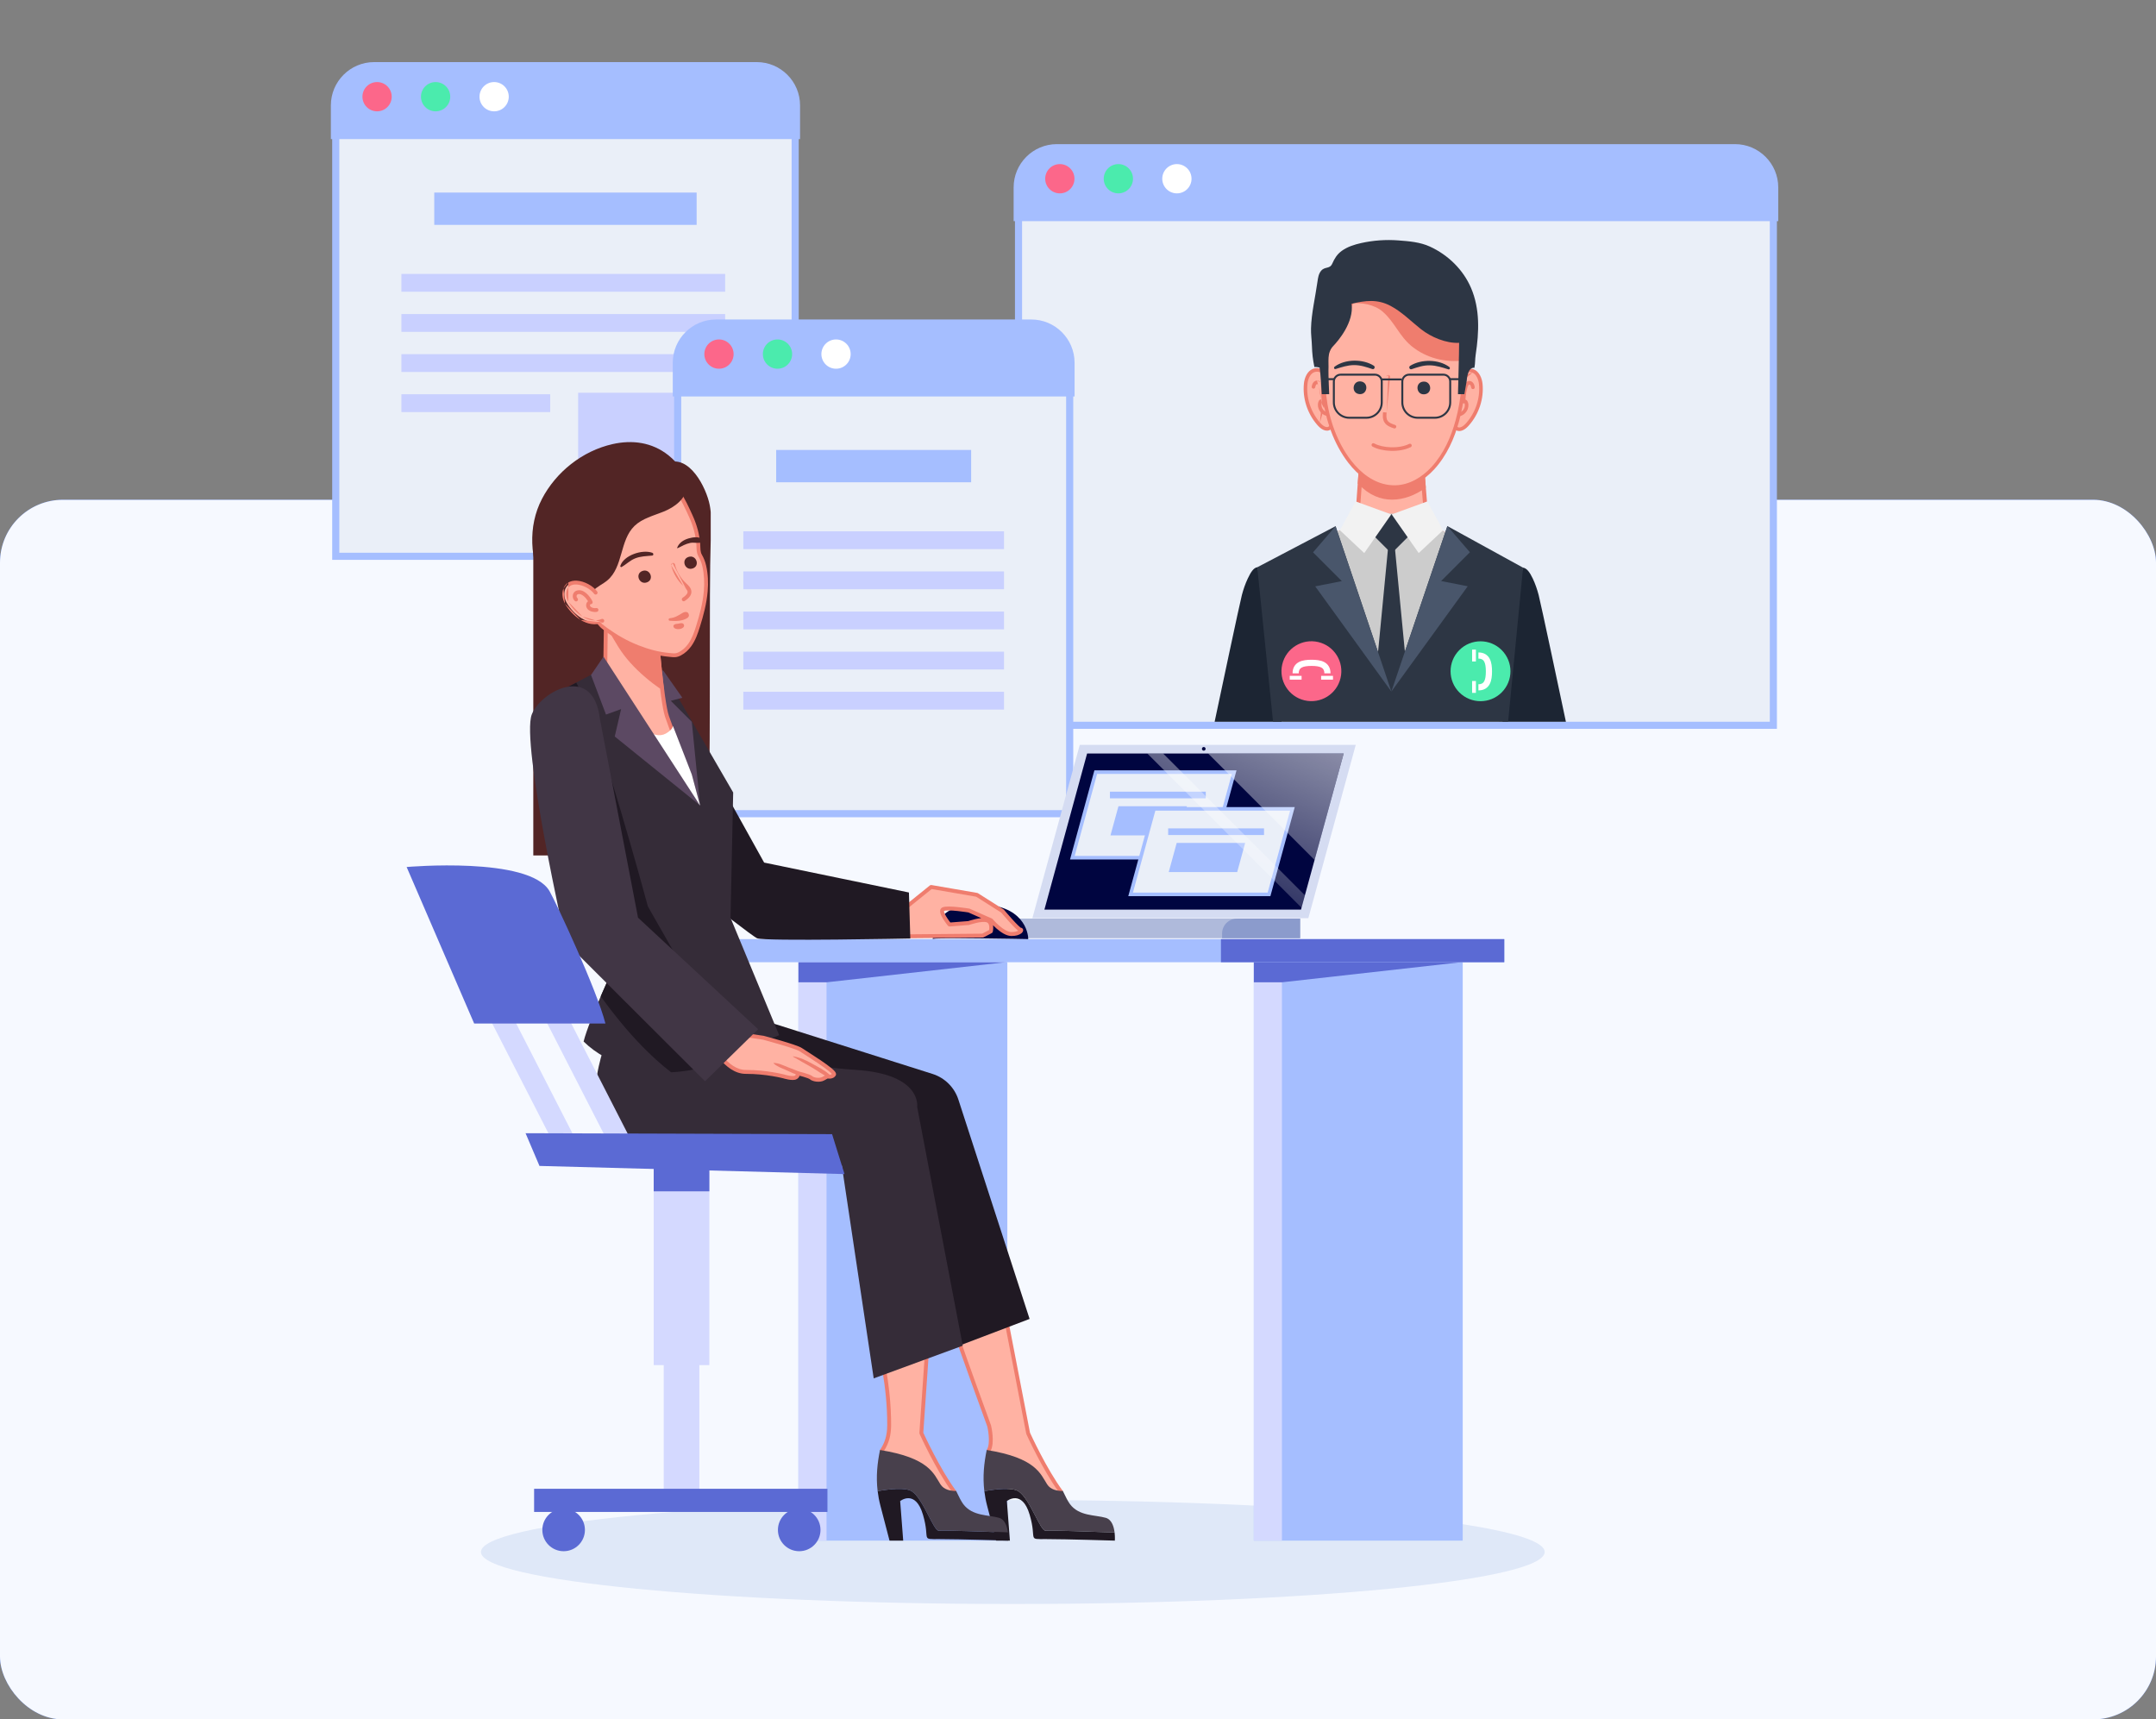 <svg width="686" height="547" viewBox="0 0 686 547" fill="none" xmlns="http://www.w3.org/2000/svg">
<rect x="0" y="0" width="686" height="547" fill="#808080" stroke="none"/>
<rect y="159" width="686" height="388" rx="20" fill="#497AF8"/>
<rect y="159" width="686" height="388" rx="20" fill="white" fill-opacity="0.95"/>
<path d="M253.008 40.433H106.83V176.978H253.008V40.433Z" fill="#EAEFF8"/>
<path d="M251.877 41.565V175.847H107.962V41.565H251.877ZM254.14 39.302H251.877H107.962H105.699V41.565V175.847V178.11H107.962H251.877H254.14V175.847V41.565V39.302Z" fill="#A5BEFF"/>
<path d="M221.659 61.261H138.178V71.542H221.659V61.261Z" fill="#A5BEFF"/>
<path d="M230.731 87.141H127.72V92.813H230.731V87.141Z" fill="#C9D0FF"/>
<path d="M230.731 99.904H127.72V105.576H230.731V99.904Z" fill="#C9D0FF"/>
<path d="M230.731 112.666H127.72V118.338H230.731V112.666Z" fill="#C9D0FF"/>
<path d="M175.058 125.429H127.72V131.101H175.058V125.429Z" fill="#C9D0FF"/>
<path d="M230.732 124.953H183.952V162.068H230.732V124.953Z" fill="#C9D0FF"/>
<path d="M106.62 42.908V33.518C106.62 26.67 112.191 21.099 119.039 21.099H240.8C247.648 21.099 253.219 26.67 253.219 33.518V42.908H106.62Z" fill="#A5BEFF"/>
<path d="M240.8 22.441C246.918 22.441 251.877 27.4 251.877 33.518V41.566H107.962V33.518C107.962 27.4 112.921 22.441 119.039 22.441H240.8ZM240.8 19.755H119.039C111.45 19.755 105.277 25.928 105.277 33.517V41.565V44.25H107.962H251.877H254.562V41.565V33.517C254.562 25.93 248.389 19.755 240.8 19.755Z" fill="#A5BEFF"/>
<path d="M124.634 30.762C124.634 33.334 122.55 35.418 119.978 35.418C117.406 35.418 115.322 33.334 115.322 30.762C115.322 28.19 117.406 26.106 119.978 26.106C122.55 26.106 124.634 28.19 124.634 30.762Z" fill="#FC678A"/>
<path d="M143.257 30.762C143.257 33.334 141.173 35.418 138.601 35.418C136.029 35.418 133.945 33.334 133.945 30.762C133.945 28.19 136.029 26.106 138.601 26.106C141.173 26.106 143.257 28.19 143.257 30.762Z" fill="#4BEBAD"/>
<path d="M161.879 30.762C161.879 33.334 159.795 35.418 157.224 35.418C154.652 35.418 152.568 33.334 152.568 30.762C152.568 28.19 154.652 26.106 157.224 26.106C159.794 26.106 161.879 28.19 161.879 30.762Z" fill="white"/>
<path d="M564.25 66.531H324.073V230.744H564.25V66.531Z" fill="#EAEFF8"/>
<path d="M563.119 67.662V229.612H325.205V67.662H563.119ZM565.383 65.398H563.12H325.205H322.942V67.661V229.612V231.875H325.205H563.119H565.382V229.612V67.662V65.398H565.383Z" fill="#A5BEFF"/>
<path d="M323.863 69.005V59.615C323.863 52.767 329.434 47.196 336.282 47.196H552.043C558.892 47.196 564.464 52.767 564.464 59.615V69.005H323.863Z" fill="#A5BEFF"/>
<path d="M552.043 48.538C558.161 48.538 563.12 53.497 563.12 59.615V67.662H325.205V59.615C325.205 53.497 330.164 48.538 336.282 48.538H552.043ZM552.043 45.853H336.282C328.693 45.853 322.52 52.026 322.52 59.615V67.662V70.348H325.205H563.119H565.805V67.662V59.615C565.805 52.026 559.631 45.853 552.043 45.853Z" fill="#A5BEFF"/>
<path d="M341.877 56.86C341.877 59.432 339.793 61.516 337.221 61.516C334.65 61.516 332.565 59.432 332.565 56.86C332.565 54.289 334.649 52.204 337.221 52.204C339.793 52.204 341.877 54.288 341.877 56.86Z" fill="#FC678A"/>
<path d="M360.499 56.86C360.499 59.432 358.416 61.516 355.844 61.516C353.272 61.516 351.188 59.432 351.188 56.86C351.188 54.289 353.272 52.204 355.844 52.204C358.414 52.204 360.499 54.288 360.499 56.86Z" fill="#4BEBAD"/>
<path d="M379.122 56.86C379.122 59.432 377.038 61.516 374.467 61.516C371.895 61.516 369.811 59.432 369.811 56.86C369.811 54.289 371.895 52.204 374.467 52.204C377.038 52.204 379.122 54.288 379.122 56.86Z" fill="white"/>
<path d="M407.788 229.612C406.598 221.348 400.668 180.381 400.041 180.466C398.885 180.622 397.987 182 397.018 184.053C396.229 185.725 395.624 187.478 395.149 189.282C394.426 192.024 387.959 222.591 386.475 229.612H407.788Z" fill="#1C2533"/>
<path d="M498.241 229.612C496.757 222.591 490.29 192.024 489.567 189.282C489.092 187.478 488.487 185.725 487.698 184.053C486.729 182 485.764 180.751 484.607 180.594C483.98 180.51 478.106 221.361 476.927 229.612H498.241Z" fill="#1C2533"/>
<path d="M404.293 196.312L402.064 180.485L426.691 169.291C429.788 167.883 431.861 164.936 432.103 161.6L433.494 142.402L451.975 142.455L453.577 161.997C453.836 165.166 455.715 167.936 458.602 169.408L483.134 181.904L481.409 196.311L404.293 196.312Z" fill="#FFB2A3"/>
<path d="M434.101 143.058L451.372 143.108L452.924 162.052C453.202 165.449 455.214 168.418 458.304 169.992L482.429 182.282L480.826 195.658H404.86L402.778 180.879L426.959 169.886C430.274 168.379 432.494 165.222 432.753 161.647L434.101 143.058ZM432.885 141.746L431.451 161.551C431.226 164.65 429.3 167.385 426.42 168.694L401.348 180.092L403.725 196.965H481.988L483.837 181.529L458.899 168.825C456.233 167.467 454.469 164.875 454.229 161.944C453.639 154.743 452.579 141.802 452.579 141.802L432.885 141.746Z" fill="#EF7D6E"/>
<path d="M432.316 154.059C438.81 160.975 447.124 159.85 453.671 155.148C453.138 148.646 452.578 141.803 452.578 141.803L432.884 141.746L432.005 153.882C432.113 153.908 432.219 153.956 432.316 154.059Z" fill="#EF7D6E"/>
<path d="M478.078 229.612L483.837 181.53L458.899 168.826C456.691 167.702 455.116 165.724 454.5 163.415H431.083C430.371 165.716 428.704 167.658 426.421 168.695L401.349 180.093L408.324 229.612H478.078Z" fill="#CCCCCC"/>
<path d="M446.259 226.897L447.978 217.411L443.452 170.394H442.035L437.509 217.411L439.227 226.897H446.259Z" fill="#2D3644"/>
<path d="M445.799 163.609H439.688L434.987 168.309L442.743 176.064L450.498 168.309L445.799 163.609Z" fill="#2D3644"/>
<path d="M431.339 159.521L442.677 163.653L434.077 175.952L426.33 168.695L431.339 159.521Z" fill="#F2F2F2"/>
<path d="M454.147 159.521L442.81 163.653L451.409 175.952L459.157 168.695L454.147 159.521Z" fill="#F2F2F2"/>
<path d="M479.854 229.612L484.607 180.594L460.533 167.369L442.706 220.013L424.951 167.396L400.041 180.466L405.061 229.612H479.854Z" fill="#2D3644"/>
<path d="M424.951 167.396L417.785 175.719L426.942 184.876L418.479 186.541L442.706 220.013L424.951 167.396Z" fill="#49566B"/>
<path d="M460.533 167.369L467.701 175.692L458.544 184.849L467.006 186.514L442.706 220.013L460.533 167.369Z" fill="#49566B"/>
<path d="M468.696 118.031C470.167 118.591 470.991 120.463 471.157 122.225C471.585 126.767 470.045 131.453 466.986 134.918C466.487 135.482 465.935 136.026 465.239 136.337C460.457 138.479 462.276 124.948 462.754 122.85C463.283 120.534 465.676 116.883 468.696 118.031Z" fill="#FFB2A3"/>
<path fill-rule="evenodd" clip-rule="evenodd" d="M463.31 122.977C463.553 121.912 464.236 120.518 465.197 119.541ZM465.197 119.541C466.151 118.571 467.275 118.101 468.494 118.564ZM468.494 118.564C469.062 118.78 469.545 119.266 469.915 119.949C470.283 120.628 470.512 121.46 470.589 122.279L470.589 122.279C471.003 126.662 469.515 131.192 466.559 134.54C466.07 135.093 465.585 135.558 465.007 135.817L465.006 135.817C464.505 136.042 464.179 136.024 463.958 135.932C463.726 135.836 463.49 135.607 463.277 135.176C462.842 134.296 462.635 132.849 462.594 131.169C462.512 127.844 463.08 123.985 463.31 122.977M464.385 118.742C465.514 117.594 467.096 116.814 468.899 117.499L468.899 117.499C469.802 117.843 470.465 118.572 470.917 119.406C471.37 120.242 471.635 121.228 471.724 122.172C472.168 126.873 470.575 131.714 467.413 135.295L467.412 135.295C466.904 135.87 466.285 136.494 465.472 136.857C464.778 137.168 464.115 137.231 463.521 136.985C462.94 136.743 462.537 136.249 462.256 135.681C461.702 134.561 461.496 132.896 461.455 131.197C461.37 127.768 461.95 123.814 462.199 122.724L462.199 122.723C462.485 121.471 463.262 119.882 464.385 118.742Z" fill="#EF7D6E"/>
<path d="M468.672 123.223C468.604 122.899 468.535 122.569 468.36 122.286C468.186 122.003 467.884 121.771 467.544 121.765C466.909 121.755 466.55 122.456 466.38 123.048C465.935 124.591 465.703 126.193 465.692 127.794C465.797 127.621 466.07 127.608 466.242 127.722C466.413 127.836 466.5 128.035 466.558 128.228C467.006 129.729 465.947 131.488 464.378 131.847" fill="#FFB2A3"/>
<path fill-rule="evenodd" clip-rule="evenodd" d="M466.336 121.834C466.592 121.5 466.993 121.186 467.554 121.196L467.544 121.765L467.553 121.196C468.148 121.205 468.606 121.598 468.845 121.988C469.074 122.358 469.16 122.775 469.224 123.08C469.226 123.089 469.228 123.098 469.23 123.107C469.294 123.415 469.096 123.717 468.788 123.781C468.48 123.845 468.178 123.648 468.114 123.34C468.043 122.999 467.989 122.769 467.875 122.586L467.874 122.584L467.874 122.584C467.766 122.408 467.619 122.336 467.535 122.335L467.534 122.335C467.46 122.334 467.365 122.365 467.24 122.527C467.11 122.696 467.003 122.944 466.927 123.206L466.927 123.206C466.56 124.481 466.343 125.797 466.28 127.12C466.377 127.148 466.472 127.191 466.558 127.249C466.906 127.48 467.04 127.852 467.104 128.065L467.104 128.065C467.651 129.897 466.379 131.974 464.506 132.403C464.199 132.473 463.893 132.281 463.823 131.975C463.753 131.668 463.945 131.362 464.251 131.292C465.514 131.003 466.361 129.562 466.012 128.392C466 128.35 465.988 128.316 465.976 128.288C465.846 128.363 465.688 128.385 465.537 128.342C465.29 128.273 465.12 128.046 465.122 127.79C465.134 126.137 465.373 124.483 465.832 122.891C465.928 122.56 466.085 122.161 466.336 121.834Z" fill="#EF7D6E"/>
<path d="M417.933 117.888C416.459 118.439 415.624 120.306 415.447 122.068C414.991 126.607 416.503 131.302 419.541 134.783C420.036 135.35 420.585 135.896 421.279 136.212C426.048 138.38 424.31 124.84 423.845 122.739C423.33 120.42 420.959 116.756 417.933 117.888Z" fill="#FFB2A3"/>
<path fill-rule="evenodd" clip-rule="evenodd" d="M422.239 118.622C423.355 119.769 424.123 121.362 424.401 122.615L424.401 122.615C424.643 123.707 425.199 127.665 425.094 131.094C425.042 132.792 424.827 134.456 424.266 135.572C423.982 136.139 423.576 136.631 422.993 136.869C422.398 137.112 421.735 137.045 421.043 136.73C420.232 136.362 419.617 135.736 419.112 135.157L419.112 135.157C415.972 131.559 414.409 126.71 414.88 122.011L414.88 122.011C414.975 121.067 415.246 120.083 415.704 119.25C416.161 118.418 416.828 117.693 417.733 117.354M422.239 118.622C421.117 117.468 419.539 116.679 417.733 117.354ZM421.423 119.416C420.474 118.441 419.353 117.965 418.133 118.421L418.132 118.422C417.564 118.634 417.077 119.118 416.703 119.798C416.331 120.476 416.096 121.307 416.014 122.125C415.574 126.505 417.034 131.044 419.97 134.408M421.423 119.416C422.378 120.398 423.052 121.797 423.289 122.862ZM423.289 122.862C423.512 123.872 424.057 127.735 423.955 131.059C423.904 132.738 423.688 134.183 423.248 135.061C423.032 135.492 422.795 135.719 422.562 135.814C422.341 135.904 422.015 135.92 421.515 135.693L421.514 135.693C420.938 135.431 420.455 134.964 419.97 134.408" fill="#EF7D6E"/>
<path d="M417.925 123.08C417.994 122.757 418.067 122.427 418.243 122.144C418.419 121.861 418.722 121.63 419.062 121.627C419.696 121.621 420.051 122.323 420.218 122.917C420.654 124.462 420.877 126.064 420.878 127.667C420.774 127.493 420.5 127.478 420.329 127.592C420.157 127.705 420.068 127.902 420.009 128.095C419.552 129.594 420.601 131.36 422.167 131.727" fill="#FFB2A3"/>
<path fill-rule="evenodd" clip-rule="evenodd" d="M419.362 122.391C419.237 122.228 419.142 122.196 419.068 122.197L419.067 122.197C418.983 122.198 418.836 122.268 418.727 122.444C418.612 122.63 418.554 122.862 418.483 123.198C418.417 123.506 418.115 123.702 417.807 123.637C417.499 123.571 417.303 123.269 417.368 122.961C417.369 122.956 417.37 122.951 417.371 122.946C417.437 122.638 417.526 122.218 417.759 121.843C418.001 121.453 418.461 121.063 419.056 121.057M419.362 122.391C419.49 122.56 419.596 122.808 419.67 123.071ZM420.269 121.702C420.519 122.031 420.674 122.431 420.767 122.762L420.767 122.762C421.216 124.358 421.446 126.011 421.447 127.666C421.448 127.923 421.277 128.147 421.03 128.216C420.878 128.258 420.72 128.234 420.591 128.159C420.579 128.187 420.567 128.221 420.554 128.262M420.269 121.702C420.015 121.368 419.616 121.052 419.056 121.057ZM419.67 123.071C420.03 124.349 420.24 125.666 420.294 126.989ZM420.294 126.989C420.196 127.016 420.101 127.059 420.014 127.117C419.668 127.346 419.531 127.711 419.465 127.929L419.465 127.929C418.906 129.758 420.166 131.843 422.037 132.282C422.343 132.354 422.65 132.164 422.722 131.858C422.794 131.551 422.604 131.245 422.298 131.173C421.037 130.877 420.197 129.43 420.554 128.262" fill="#EF7D6E"/>
<path d="M421.219 116.866C421.442 113.246 422.018 109.622 422.928 106.261C424.372 100.93 427.632 96.007 432.644 93.294C438.179 90.298 444.865 89.728 450.882 91.044C455.323 92.015 459.567 94.436 462.158 98.194C464.918 102.196 465.176 108.234 465.565 112.954C466.139 119.907 465.54 126.993 463.732 133.744C462.257 139.247 459.805 144.716 455.886 148.968C452.797 152.32 448.647 154.843 444.008 154.959C443.276 154.977 442.544 154.936 441.82 154.842C436.698 154.166 432.479 150.797 429.445 146.862C424.91 140.978 422.302 133.463 421.437 126.046C421.095 123.102 421.026 119.986 421.219 116.866Z" fill="#FFB2A3"/>
<path fill-rule="evenodd" clip-rule="evenodd" d="M450.76 91.6C444.854 90.309 438.311 90.874 432.915 93.795C428.07 96.418 424.891 101.194 423.478 106.41C422.579 109.731 422.008 113.317 421.787 116.901L421.787 116.901C421.596 119.99 421.665 123.072 422.003 125.98C422.859 133.317 425.437 140.728 429.896 146.514C432.88 150.385 436.979 153.628 441.894 154.277C442.59 154.368 443.292 154.407 443.994 154.389C448.431 154.278 452.444 151.862 455.467 148.582C459.304 144.419 461.721 139.045 463.182 133.596C464.973 126.911 465.566 119.891 464.997 113.001L465.565 112.954L464.997 113.001C464.965 112.615 464.935 112.221 464.903 111.822C464.742 109.764 464.568 107.553 464.189 105.404C463.737 102.838 463.002 100.421 461.689 98.518L461.689 98.517C459.197 94.903 455.093 92.548 450.76 91.6ZM432.373 92.793C438.047 89.721 444.876 89.148 451.004 90.487L451.004 90.487C455.554 91.482 459.937 93.969 462.627 97.871C464.074 99.969 464.848 102.572 465.312 105.206C465.701 107.415 465.879 109.689 466.04 111.747C466.071 112.143 466.102 112.53 466.133 112.908C466.712 119.924 466.108 127.076 464.282 133.891L464.282 133.891C462.793 139.45 460.307 145.012 456.305 149.354L455.886 148.968L456.305 149.354C453.149 152.779 448.863 155.407 444.023 155.528C443.26 155.547 442.498 155.505 441.747 155.407L441.746 155.407C436.417 154.704 432.077 151.209 428.994 147.21L428.994 147.21C424.382 141.227 421.746 133.609 420.871 126.112L420.871 126.112C420.525 123.132 420.455 119.982 420.65 116.831M432.373 92.793L432.373 92.793ZM432.373 92.793C427.195 95.596 423.854 100.666 422.379 106.112ZM422.379 106.112L422.379 106.112ZM422.379 106.112C421.458 109.513 420.875 113.175 420.65 116.831Z" fill="#EF7D6E"/>
<path d="M439.894 99.1C443.698 102.363 445.206 106.876 449.109 110.093C453.709 113.885 459.887 115.455 465.669 114.657C465.638 114.089 465.611 113.521 465.565 112.954C465.176 108.234 464.918 102.196 462.158 98.194C459.567 94.436 455.323 92.014 450.882 91.044C444.865 89.728 438.52 90.315 432.631 92.592C430.486 93.422 430.466 95.987 429.71 96.573C433.183 96.114 437.339 96.909 439.894 99.1Z" fill="#EF7D6E"/>
<path d="M469.544 112.759C470.623 105.658 470.941 98.347 468.059 91.608C465.587 85.829 460.757 81.083 454.934 78.431C451.815 77.01 448.322 76.737 444.901 76.479C440.962 76.182 436.975 76.462 433.123 77.32C430.938 77.807 428.754 78.498 426.953 79.791C425.423 80.889 424.631 82.227 423.896 83.875C423.094 85.677 421.595 84.707 420.378 86.123C419.568 87.068 419.368 88.355 419.2 89.573C418.525 94.456 417.267 99.59 417.139 104.511C417.091 106.317 417.375 108.229 417.431 110.06C417.506 112.525 417.719 114.346 418.217 116.765C418.773 116.71 419.395 116.801 419.874 116.98C420.206 118.838 420.56 125.405 420.56 125.405H422.925C422.925 125.405 422.634 118.841 422.69 117.81C422.843 115.046 422.138 112.241 424.183 110.117C425.746 108.493 430.882 102.538 430.049 96.639C434.446 95.601 438.256 95.095 442.44 97.308C446.059 99.222 448.932 102.199 452.13 104.723C455.328 107.246 460.149 109.285 464.266 109.068C464.275 112.042 463.9 125.405 463.9 125.405H465.933L466.696 121.057C466.696 121.057 466.882 116.699 469.126 117.016C469.446 115.31 469.28 114.502 469.544 112.759Z" fill="#2D3644"/>
<path d="M443.705 135.733C442.677 135.39 441.568 134.988 440.996 134.092C440.457 133.246 440.533 132.177 440.627 131.186C440.987 127.413 441.347 123.64 441.707 119.868" fill="#FFB2A3"/>
<path fill-rule="evenodd" clip-rule="evenodd" d="M441.761 119.301C442.074 119.331 442.304 119.609 442.274 119.922C442.085 121.905 441.896 123.887 441.707 125.87C441.536 127.659 441.365 129.449 441.194 131.24M441.761 119.301C441.448 119.271 441.169 119.5 441.14 119.814ZM441.14 119.814C440.95 121.796 440.761 123.779 440.572 125.761ZM440.572 125.761C440.402 127.552 440.231 129.342 440.06 131.132ZM440.06 131.132L440.06 131.132ZM441.194 131.24C441.097 132.264 441.059 133.131 441.476 133.786C441.923 134.484 442.82 134.837 443.885 135.193C444.184 135.293 444.345 135.615 444.245 135.914C444.146 136.212 443.823 136.373 443.525 136.274C442.534 135.943 441.214 135.493 440.516 134.399L440.516 134.398C439.855 133.362 439.969 132.089 440.06 131.132" fill="#EF7D6E"/>
<path fill-rule="evenodd" clip-rule="evenodd" d="M436.477 141.283C436.632 141.008 436.979 140.911 437.253 141.065C438.517 141.776 440.472 142.236 442.556 142.298C444.637 142.361 446.761 142.025 448.362 141.224C448.643 141.083 448.986 141.197 449.126 141.479C449.267 141.76 449.153 142.102 448.872 142.243C447.049 143.154 444.722 143.503 442.522 143.437C440.325 143.371 438.171 142.889 436.694 142.058C436.42 141.904 436.323 141.557 436.477 141.283Z" fill="#EF7D6E"/>
<path d="M432.49 125.377C429.817 125.083 430.283 121.053 432.96 121.348C435.634 121.643 435.166 125.672 432.49 125.377Z" fill="#2D3644"/>
<path d="M424.976 117.396C426.891 116.804 428.781 116.163 430.816 116.152C432.915 116.142 434.697 116.758 436.649 117.412C437.319 117.636 437.671 116.691 437.117 116.343C433.612 114.13 427.988 114.177 424.654 116.65C424.308 116.906 424.479 117.549 424.976 117.396Z" fill="#2D3644"/>
<path d="M453.261 125.441C455.935 125.162 455.493 121.131 452.814 121.41C450.139 121.688 450.582 125.72 453.261 125.441Z" fill="#2D3644"/>
<path d="M461.148 116.758C457.827 114.266 452.206 114.188 448.686 116.381C448.138 116.723 448.47 117.675 449.149 117.453C451.116 116.806 452.866 116.172 454.989 116.226C457.022 116.279 458.906 116.898 460.822 117.502C461.315 117.657 461.496 117.018 461.148 116.758Z" fill="#2D3644"/>
<path fill-rule="evenodd" clip-rule="evenodd" d="M426.583 119.501C425.553 119.501 424.718 120.336 424.718 121.365V128.01C424.718 130.539 426.769 132.59 429.297 132.59H434.756C437.285 132.59 439.336 130.539 439.336 128.01V121.365C439.336 120.336 438.501 119.501 437.471 119.501H426.583ZM424.095 121.365C424.095 119.992 425.209 118.878 426.583 118.878H437.471C438.845 118.878 439.959 119.992 439.959 121.365V128.01C439.959 130.883 437.629 133.213 434.756 133.213H429.297C426.425 133.213 424.095 130.883 424.095 128.01V121.365Z" fill="#2D3644"/>
<path fill-rule="evenodd" clip-rule="evenodd" d="M448.367 119.501C447.337 119.501 446.502 120.336 446.502 121.365V128.01C446.502 130.539 448.553 132.59 451.081 132.59H456.54C459.069 132.59 461.12 130.539 461.12 128.01V121.365C461.12 120.336 460.285 119.501 459.255 119.501H448.367ZM445.879 121.365C445.879 119.992 446.993 118.878 448.367 118.878H459.255C460.629 118.878 461.743 119.992 461.743 121.365V128.01C461.743 130.883 459.413 133.213 456.54 133.213H451.081C448.209 133.213 445.879 130.883 445.879 128.01V121.365Z" fill="#2D3644"/>
<path fill-rule="evenodd" clip-rule="evenodd" d="M446.039 121.017H439.452V120.394H446.039V121.017Z" fill="#2D3644"/>
<path fill-rule="evenodd" clip-rule="evenodd" d="M466.191 120.937H461.209V120.314H466.191V120.937Z" fill="#2D3644"/>
<path fill-rule="evenodd" clip-rule="evenodd" d="M421.348 120.314H424.67V120.937H421.348V120.314Z" fill="#2D3644"/>
<path d="M426.538 215.715C427.743 210.593 424.567 205.465 419.445 204.261C414.324 203.057 409.196 206.232 407.992 211.354C406.787 216.475 409.963 221.603 415.085 222.808C420.206 224.012 425.334 220.836 426.538 215.715Z" fill="#FC678A"/>
<path d="M414.139 215.014H410.366V216.221H414.139V215.014Z" fill="white"/>
<path d="M424.131 215.014H420.358V216.221H424.131V215.014Z" fill="white"/>
<path fill-rule="evenodd" clip-rule="evenodd" d="M413.501 213.01C413.348 213.276 413.235 213.658 413.235 214.222H411.27C411.27 213.39 411.439 212.655 411.798 212.031C412.159 211.403 412.677 210.951 413.271 210.633C414.415 210.023 415.891 209.89 417.309 209.89C418.727 209.89 420.203 210.023 421.347 210.633C421.942 210.951 422.459 211.403 422.82 212.031C423.179 212.655 423.348 213.39 423.348 214.222H421.383C421.383 213.658 421.27 213.276 421.117 213.01C420.966 212.748 420.743 212.538 420.422 212.366C419.735 212 418.683 211.854 417.309 211.854C415.935 211.854 414.883 212 414.196 212.366C413.875 212.538 413.652 212.748 413.501 213.01Z" fill="white"/>
<path d="M477.808 220.284C481.528 216.564 481.528 210.532 477.808 206.812C474.088 203.092 468.056 203.092 464.336 206.812C460.616 210.532 460.616 216.564 464.336 220.284C468.056 224.004 474.088 224.004 477.808 220.284Z" fill="#4BEBAD"/>
<path d="M469.609 210.437V206.664H468.402V210.437H469.609Z" fill="white"/>
<path d="M469.609 220.43V216.656H468.401V220.43H469.609Z" fill="white"/>
<path fill-rule="evenodd" clip-rule="evenodd" d="M471.613 209.799C471.347 209.646 470.965 209.532 470.401 209.532V207.568C471.233 207.568 471.968 207.737 472.592 208.096C473.22 208.457 473.672 208.974 473.99 209.569C474.6 210.712 474.733 212.189 474.733 213.607C474.733 215.025 474.6 216.501 473.99 217.645C473.672 218.239 473.22 218.756 472.592 219.117C471.968 219.476 471.233 219.646 470.401 219.646V217.681C470.965 217.681 471.347 217.567 471.613 217.414C471.875 217.264 472.085 217.04 472.257 216.72C472.623 216.033 472.769 214.981 472.769 213.607C472.769 212.232 472.623 211.18 472.257 210.494C472.085 210.173 471.875 209.95 471.613 209.799Z" fill="white"/>
<path d="M340.354 122.321H215.617V258.865H340.354V122.321Z" fill="#EAEFF8"/>
<path d="M339.223 123.453V257.734H216.749V123.453H339.223ZM341.486 121.189H339.223H216.749H214.486V123.452V257.733V259.996H216.749H339.223H341.486V257.733V123.453V121.189Z" fill="#A5BEFF"/>
<path d="M309.006 143.148H246.965V153.43H309.006V143.148Z" fill="#A5BEFF"/>
<path d="M319.464 169.029H236.507V174.701H319.464V169.029Z" fill="#C9D0FF"/>
<path d="M319.464 181.791H236.507V187.463H319.464V181.791Z" fill="#C9D0FF"/>
<path d="M319.464 194.554H236.507V200.226H319.464V194.554Z" fill="#C9D0FF"/>
<path d="M319.464 207.317H236.507V212.989H319.464V207.317Z" fill="#C9D0FF"/>
<path d="M319.464 220.079H236.507V225.751H319.464V220.079Z" fill="#C9D0FF"/>
<path d="M215.405 124.795V115.405C215.405 108.557 220.977 102.986 227.826 102.986H328.147C334.996 102.986 340.567 108.557 340.567 115.405V124.795H215.405Z" fill="#A5BEFF"/>
<path d="M328.147 104.328C334.264 104.328 339.223 109.287 339.223 115.405V123.453H216.749V115.405C216.749 109.287 221.708 104.328 227.826 104.328H328.147ZM328.147 101.643H227.826C220.237 101.643 214.063 107.816 214.063 115.405V123.453V126.138H216.749H339.223H341.909V123.453V115.405C341.909 107.816 335.735 101.643 328.147 101.643Z" fill="#A5BEFF"/>
<path d="M233.42 112.65C233.42 115.222 231.336 117.306 228.765 117.306C226.193 117.306 224.109 115.222 224.109 112.65C224.109 110.079 226.193 107.994 228.765 107.994C231.335 107.994 233.42 110.078 233.42 112.65Z" fill="#FC678A"/>
<path d="M252.043 112.65C252.043 115.222 249.959 117.306 247.387 117.306C244.817 117.306 242.732 115.222 242.732 112.65C242.732 110.079 244.816 107.994 247.387 107.994C249.958 107.994 252.043 110.078 252.043 112.65Z" fill="#4BEBAD"/>
<path d="M270.665 112.65C270.665 115.222 268.581 117.306 266.009 117.306C263.438 117.306 261.353 115.222 261.353 112.65C261.353 110.079 263.437 107.994 266.009 107.994C268.581 107.994 270.665 110.078 270.665 112.65Z" fill="white"/>
<path d="M322.257 510.294C415.722 510.294 491.49 502.884 491.49 493.743C491.49 484.602 415.722 477.191 322.257 477.191C228.792 477.191 153.024 484.602 153.024 493.743C153.024 502.884 228.792 510.294 322.257 510.294Z" fill="#DFE8F8"/>
<path d="M416.292 292.105H328.481L343.56 236.978H431.371L416.292 292.105Z" fill="#D5DCF2"/>
<path d="M383.599 238.234C383.599 238.556 383.337 238.818 383.015 238.818C382.692 238.818 382.43 238.556 382.43 238.234C382.43 237.911 382.692 237.65 383.015 237.65C383.337 237.65 383.599 237.911 383.599 238.234Z" fill="#000540"/>
<path d="M413.954 289.374H332.314L345.898 239.71H427.538L413.954 289.374Z" fill="#000540"/>
<path d="M341.207 272.858L348.649 245.648H392.694L385.252 272.858H341.207Z" fill="#EAEFF8"/>
<path d="M391.953 246.214L384.82 272.293H341.949L349.082 246.214H391.953ZM393.436 245.082H391.953H349.082H348.218L347.989 245.915L340.856 271.994L340.465 273.424H341.947H384.819H385.683L385.911 272.591L393.044 246.512L393.436 245.082Z" fill="#A5BEFF"/>
<path d="M375.123 265.756L377.657 256.491H355.872L353.337 265.756H375.123Z" fill="#A5BEFF"/>
<path fill-rule="evenodd" clip-rule="evenodd" d="M383.658 253.974H353.161V251.862H383.658V253.974Z" fill="#A5BEFF"/>
<path d="M359.737 284.536L367.18 257.325H411.224L403.784 284.536H359.737Z" fill="#EAEFF8"/>
<path d="M410.485 257.891L403.352 283.971H360.48L367.613 257.891H410.485ZM411.967 256.759H410.485H367.613H366.749L366.521 257.592L359.388 283.672L358.997 285.102H360.479H403.351H404.215L404.443 284.269L411.576 258.189L411.967 256.759Z" fill="#A5BEFF"/>
<path d="M393.654 277.434L396.189 268.168H374.403L371.869 277.434H393.654Z" fill="#A5BEFF"/>
<path fill-rule="evenodd" clip-rule="evenodd" d="M402.188 265.651H371.692V263.54H402.188V265.651Z" fill="#A5BEFF"/>
<path d="M414.118 288.774L415.198 284.825C400.159 269.787 385.121 254.748 370.082 239.71H365.052L414.118 288.774Z" fill="url(#paint0_linear_161_2203)"/>
<path d="M418.273 273.585L427.538 239.71H384.398L418.273 273.585Z" fill="url(#paint1_linear_161_2203)"/>
<path d="M305.607 298.479H413.68V292.244H310.589C307.837 292.244 305.607 294.475 305.607 297.227V298.479Z" fill="#AFBADB"/>
<path d="M388.846 296.986V298.479H413.679V292.244H393.588C390.97 292.244 388.846 294.367 388.846 296.986Z" fill="#8B9BCC"/>
<path d="M465.412 306.061H398.949V490.132H465.412V306.061Z" fill="#A5BEFF"/>
<path d="M407.887 306.061H398.949V490.132H407.887V306.061Z" fill="#D4D9FF"/>
<path d="M398.949 312.511H407.887L465.412 306.061H398.949V312.511Z" fill="#5B6AD4"/>
<path d="M320.515 306.061H254.051V490.132H320.515V306.061Z" fill="#A5BEFF"/>
<path d="M262.99 306.061H254.051V490.132H262.99V306.061Z" fill="#D4D9FF"/>
<path d="M254.051 312.511H262.989L320.514 306.061H254.051V312.511Z" fill="#5B6AD4"/>
<path d="M478.635 298.77H232.259V306.121H478.635V298.77Z" fill="#A5BEFF"/>
<path d="M478.635 298.77H388.483V306.121H478.635V298.77Z" fill="#5B6AD4"/>
<path d="M226.138 163.003C226.125 162.866 226.122 162.727 226.107 162.59C226.035 161.94 225.94 161.291 225.813 160.647C224.741 155.171 219.309 144.282 212.152 147.346C208.029 149.112 203.364 153.657 200.693 157.225C197.427 161.589 197.074 168.725 197.633 173.902C198.316 180.242 200.347 206.09 203.132 211.826C208.542 222.967 217.665 242.975 225.521 252.438C226.165 235.904 225.564 189.404 226.138 171.915V163.003Z" fill="#522525"/>
<path d="M195.319 168.559H169.686V272.15H195.319V168.559Z" fill="#522525"/>
<path d="M296.789 298.77C296.789 298.77 296.398 287.65 311.049 287.65C325.7 287.65 327.165 296.704 327.165 298.77C327.165 298.77 296.161 298.141 296.789 298.77Z" fill="#000540"/>
<path d="M284.906 291.332L296.262 282.176L310.832 284.685L318.984 289.85C318.984 289.85 323.966 295.77 324.685 295.755C325.403 295.74 324.559 297.199 321.76 297.149C318.959 297.098 315.373 292.8 315.373 292.8L308.311 289.68C308.311 289.68 301.467 288.541 300.083 289.268C298.699 289.996 302.108 294.124 302.108 294.124L308.22 293.648C308.22 293.648 312.344 292.202 314.15 292.824C315.956 293.447 315.272 296.299 315.272 296.299L312.676 297.654L285.745 297.894L284.906 291.332Z" fill="#FFB2A3"/>
<path fill-rule="evenodd" clip-rule="evenodd" d="M295.87 281.691C296.01 281.578 296.191 281.531 296.368 281.561L310.937 284.07C311.018 284.084 311.096 284.114 311.165 284.158L319.318 289.323C319.372 289.357 319.42 289.399 319.461 289.448L318.984 289.85C319.461 289.448 319.461 289.448 319.461 289.448L319.462 289.449L319.517 289.513C319.553 289.556 319.606 289.619 319.675 289.7C319.812 289.861 320.008 290.091 320.246 290.367C320.723 290.92 321.364 291.655 322.028 292.39C322.693 293.126 323.372 293.853 323.926 294.392C324.204 294.663 324.439 294.874 324.618 295.014C324.694 295.074 324.749 295.112 324.787 295.135C324.951 295.149 325.147 295.205 325.311 295.362C325.536 295.577 325.575 295.859 325.54 296.074C325.479 296.448 325.195 296.753 324.918 296.963C324.308 297.424 323.249 297.799 321.748 297.772C320.901 297.757 320.047 297.425 319.275 296.992C318.495 296.554 317.749 295.983 317.107 295.427C316.679 295.055 316.292 294.686 315.966 294.358C315.988 294.494 316.002 294.627 316.01 294.752C316.042 295.201 316.008 295.621 315.969 295.924C315.949 296.076 315.928 296.203 315.91 296.292C315.902 296.337 315.894 296.373 315.889 296.399L315.882 296.43L315.88 296.439L315.879 296.442L315.879 296.443C315.879 296.443 315.878 296.444 315.272 296.299L315.879 296.443C315.837 296.619 315.72 296.768 315.561 296.852L312.965 298.207C312.878 298.252 312.781 298.277 312.682 298.277L285.75 298.518C285.434 298.52 285.166 298.286 285.126 297.973L284.288 291.411C284.26 291.196 284.346 290.982 284.515 290.846L295.87 281.691ZM314.714 295.886C314.72 295.848 314.726 295.807 314.732 295.763C314.764 295.512 314.789 295.179 314.766 294.838C314.716 294.116 314.479 293.598 313.947 293.414C313.616 293.3 313.121 293.266 312.508 293.312C311.909 293.357 311.257 293.473 310.645 293.611C310.036 293.749 309.479 293.905 309.074 294.028C308.872 294.09 308.708 294.142 308.596 294.179C308.54 294.198 308.497 294.212 308.468 294.222L308.436 294.233L308.428 294.236L308.427 294.236C308.427 294.236 308.427 294.236 308.427 294.236C308.376 294.254 308.322 294.265 308.269 294.27L302.156 294.745C301.954 294.761 301.756 294.677 301.627 294.521L302.108 294.124C301.627 294.521 301.627 294.521 301.627 294.521L301.623 294.517L301.615 294.507L301.585 294.47C301.559 294.438 301.522 294.391 301.475 294.332C301.381 294.214 301.25 294.045 301.097 293.841C300.792 293.434 300.397 292.877 300.042 292.292C299.695 291.718 299.359 291.07 299.211 290.489C299.137 290.199 299.095 289.871 299.162 289.555C299.236 289.211 299.439 288.902 299.792 288.716C300.068 288.571 300.418 288.499 300.759 288.458C301.114 288.415 301.523 288.4 301.956 288.402C302.821 288.407 303.829 288.483 304.78 288.581C305.733 288.679 306.641 288.8 307.309 288.896C307.644 288.944 307.919 288.986 308.111 289.016C308.207 289.031 308.282 289.043 308.334 289.052L308.393 289.061L308.413 289.065C308.413 289.065 308.414 289.065 308.311 289.68L308.413 289.065C308.465 289.073 308.516 289.088 308.563 289.11L315.625 292.229C315.712 292.268 315.79 292.326 315.851 292.4L315.853 292.402L315.859 292.409L315.887 292.442C315.913 292.472 315.951 292.516 316 292.572C316.1 292.685 316.246 292.848 316.431 293.045C316.801 293.438 317.322 293.961 317.925 294.484C318.53 295.009 319.205 295.522 319.886 295.904C320.574 296.291 321.218 296.515 321.771 296.525C322.864 296.545 323.578 296.315 323.974 296.091C323.932 296.061 323.89 296.029 323.849 295.997C323.618 295.816 323.346 295.568 323.056 295.286C322.473 294.719 321.772 293.968 321.102 293.226C320.43 292.482 319.781 291.739 319.301 291.182C319.061 290.903 318.863 290.671 318.724 290.508C318.658 290.43 318.606 290.369 318.569 290.325L310.603 285.278L296.434 282.839L285.569 291.599L286.293 297.265L312.521 297.031L314.714 295.886ZM312.212 292.086L308.132 290.283C308.083 290.275 308.01 290.263 307.918 290.249C307.73 290.219 307.46 290.178 307.131 290.131C306.473 290.036 305.583 289.918 304.652 289.822C303.718 289.726 302.756 289.654 301.949 289.65C301.545 289.647 301.192 289.662 300.908 289.697C300.622 289.731 300.457 289.779 300.382 289.816C300.382 289.816 300.382 289.817 300.382 289.817C300.372 289.866 300.369 289.98 300.42 290.18C300.521 290.577 300.778 291.097 301.11 291.646C301.435 292.184 301.805 292.704 302.096 293.094C302.209 293.244 302.309 293.374 302.389 293.476L308.093 293.032C308.123 293.022 308.161 293.009 308.206 292.994C308.326 292.955 308.499 292.899 308.712 292.834C309.136 292.706 309.724 292.54 310.371 292.394C310.952 292.263 311.592 292.145 312.212 292.086ZM324.831 295.159C324.831 295.159 324.827 295.158 324.82 295.154C324.827 295.157 324.831 295.159 324.831 295.159Z" fill="#EF7D6E"/>
<path d="M221.909 236.223L243.132 274.421L289.204 283.936L289.645 298.571C289.645 298.571 243.438 299.5 240.93 298.512C238.421 297.525 192.635 260.996 192.635 260.996L221.909 236.223Z" fill="#201923"/>
<path d="M334.908 476.279C333.557 476.279 331.785 475.734 329.639 474.661C329.037 474.361 328.307 474.045 327.494 473.692C322.987 471.742 316.199 468.805 314.605 461.405C315.968 458.915 314.789 453.885 314.738 453.665C314.622 453.336 305.483 428.356 304.061 423.653C306.019 422.998 314.451 421.043 320.133 419.781L327.123 455.912C327.132 455.959 327.146 456.006 327.167 456.05C327.218 456.165 332.341 467.413 337.505 474.472C337.137 475.702 336.307 476.279 334.908 476.279Z" fill="#FFB2A3"/>
<path d="M319.646 420.523L326.514 456.03C326.532 456.125 326.562 456.217 326.602 456.305C326.812 456.767 331.684 467.467 336.814 474.574C336.498 475.34 335.916 475.661 334.908 475.661C333.653 475.661 331.974 475.139 329.914 474.11C329.291 473.799 328.571 473.487 327.737 473.126C323.391 471.246 316.869 468.422 315.256 461.487C316.537 458.788 315.471 454.081 315.337 453.522C315.326 453.475 315.313 453.43 315.295 453.385C315.203 453.132 306.702 429.895 304.833 424.063C307.187 423.379 313.577 421.875 319.646 420.523ZM320.618 419.042C320.618 419.042 303.212 422.889 303.324 423.326C304.122 426.445 314.137 453.809 314.137 453.809C314.137 453.809 315.399 459.095 313.951 461.296C315.792 470.576 325.419 473.243 329.362 475.215C330.413 475.741 332.843 476.897 334.908 476.897C336.418 476.897 337.735 476.279 338.175 474.342C332.931 467.273 327.727 455.795 327.727 455.795L320.618 419.042Z" fill="#EF7D6E"/>
<path d="M354.64 487.548C347.585 487.285 333.954 486.805 332.706 486.979C331.008 487.224 327.627 476.583 323.997 474.406C321.979 473.186 317.117 473.693 313.196 474.39C312.631 469.701 313.112 465.389 313.953 461.297C329.631 463.795 331.068 468.934 333.186 472.23C334.29 473.943 336.379 474.35 338.179 474.335C339.05 476.193 339.833 477.704 340.443 478.517C343.346 482.394 348.428 481.9 351.824 482.873C353.741 483.425 354.422 485.69 354.64 487.548Z" fill="#48404C"/>
<path d="M332.706 486.984C331.012 487.225 327.627 476.58 323.997 474.402C321.979 473.192 317.121 473.701 313.203 474.391C313.383 475.889 313.662 477.421 314.077 478.997C316.495 488.191 316.978 490.127 316.978 490.127H321.333L320.367 477.546C320.367 477.546 325.206 473.676 327.624 481.903C330.043 490.129 326.655 489.645 332.947 489.646C339.237 489.647 354.721 490.132 354.721 490.132C354.721 490.132 354.81 488.961 354.641 487.552C347.581 487.287 333.955 486.805 332.706 486.984Z" fill="#201923"/>
<path d="M213.074 319.422C213.074 319.422 201.234 345.55 215.063 354.262C228.893 362.973 283.088 364.916 283.088 364.916L293.241 432.662L327.599 419.601L304.944 349.829C303.68 345.937 300.615 342.894 296.714 341.658L244.866 325.232L211.962 317.969L213.074 319.422Z" fill="#201923"/>
<path d="M300.96 476.279C299.609 476.279 297.836 475.734 295.69 474.661C295.088 474.361 294.358 474.045 293.545 473.692C289.04 471.743 282.259 468.808 280.659 461.419C282.248 458.929 282.905 456.571 282.919 453.35C282.942 447.685 282.365 438.581 279.502 427.201C281.414 426.556 289.709 424.633 295.401 423.367L293.163 455.752C293.156 455.855 293.175 455.957 293.216 456.05C293.268 456.165 298.391 467.413 303.555 474.471C303.189 475.702 302.357 476.279 300.96 476.279Z" fill="#FFB2A3"/>
<path d="M294.727 424.15L292.545 455.709C292.531 455.914 292.568 456.119 292.653 456.305C292.863 456.767 297.735 467.467 302.864 474.574C302.549 475.34 301.967 475.661 300.958 475.661C299.704 475.661 298.024 475.139 295.965 474.11C295.342 473.799 294.622 473.487 293.788 473.126C289.452 471.249 282.948 468.434 281.317 461.531C282.875 459.016 283.522 456.607 283.536 453.352C283.56 447.745 282.998 438.793 280.243 427.62C282.508 426.956 288.731 425.489 294.727 424.15ZM296.073 422.585C296.073 422.585 278.667 426.432 278.78 426.869C279.577 429.988 282.352 440.985 282.3 453.346C282.285 456.89 281.449 459.094 280.002 461.294C281.843 470.575 291.47 473.242 295.413 475.214C296.464 475.74 298.894 476.896 300.958 476.896C302.47 476.896 303.785 476.278 304.226 474.341C298.982 467.272 293.778 455.794 293.778 455.794L296.073 422.585Z" fill="#EF7D6E"/>
<path d="M320.691 487.548C313.636 487.285 300.004 486.805 298.757 486.979C297.059 487.224 293.677 476.583 290.048 474.406C288.03 473.186 283.168 473.693 279.247 474.39C278.682 469.701 279.163 465.389 280.004 461.297C295.682 463.795 297.117 468.934 299.237 472.23C300.341 473.943 302.43 474.35 304.231 474.335C305.102 476.193 305.885 477.704 306.494 478.517C309.397 482.394 314.479 481.9 317.875 482.873C319.791 483.425 320.473 485.69 320.691 487.548Z" fill="#48404C"/>
<path d="M298.757 486.984C297.063 487.225 293.677 476.58 290.048 474.402C288.03 473.192 283.172 473.701 279.254 474.391C279.434 475.889 279.714 477.421 280.127 478.997C282.546 488.191 283.029 490.127 283.029 490.127H287.384L286.418 477.546C286.418 477.546 291.257 473.676 293.675 481.903C296.094 490.129 292.706 489.645 298.998 489.646C305.288 489.647 320.772 490.132 320.772 490.132C320.772 490.132 320.861 488.961 320.692 487.552C313.633 487.287 300.007 486.805 298.757 486.984Z" fill="#201923"/>
<path d="M194.158 327.93C194.158 327.93 182.317 354.058 196.147 362.77C209.977 371.482 267.843 370.769 267.843 370.769L277.996 438.515L306.33 428.111L291.823 352.138C291.823 352.138 293.457 341.715 272.281 340.371C255.352 339.295 225.95 333.74 225.95 333.74L193.047 326.478L194.158 327.93Z" fill="#352C38"/>
<path d="M202.244 211.214C202.244 211.214 216.657 235.005 219.495 244.448C222.332 253.891 228.704 337.124 228.704 337.124L247.918 329.348L232.443 291.989L233.286 252.123L209.716 211.465L202.244 211.214Z" fill="#352C38"/>
<path d="M208.553 219.503L210.915 213.166L217.113 221.98L213.433 222.949L220.116 229.632L222.756 256.243L220.116 246.388L208.553 219.503Z" fill="#5C4963"/>
<path d="M192.477 220.096L192.775 198.315L203.238 199.234L208.731 199.868C208.731 199.868 210.548 223.037 212.224 227.904C213.9 232.772 218.853 245.733 218.853 245.733L192.477 220.096Z" fill="#FFB2A3"/>
<path fill-rule="evenodd" clip-rule="evenodd" d="M192.357 197.852C192.486 197.735 192.657 197.678 192.83 197.693L203.293 198.613L203.31 198.615L208.803 199.248C209.099 199.282 209.33 199.522 209.353 199.819L208.731 199.868C209.353 199.819 209.353 199.819 209.353 199.819L209.374 200.079C209.387 200.25 209.408 200.501 209.434 200.822C209.487 201.464 209.564 202.387 209.663 203.51C209.859 205.756 210.138 208.801 210.47 211.997C210.801 215.193 211.184 218.537 211.589 221.382C211.996 224.249 212.417 226.55 212.813 227.701C213.648 230.125 215.303 234.574 216.751 238.425C217.474 240.348 218.146 242.12 218.636 243.411C218.881 244.056 219.081 244.581 219.22 244.945L219.435 245.51C219.435 245.51 219.436 245.511 218.853 245.733L219.435 245.51C219.54 245.784 219.44 246.094 219.196 246.255C218.951 246.415 218.628 246.385 218.418 246.181L192.043 220.543C191.92 220.423 191.851 220.258 191.854 220.087L192.152 198.306C192.154 198.133 192.229 197.968 192.357 197.852ZM217.268 243.323C216.803 242.096 216.213 240.537 215.583 238.864C214.136 235.017 212.476 230.551 211.634 228.107C211.192 226.825 210.758 224.405 210.353 221.558C209.946 218.69 209.561 215.329 209.229 212.125C208.896 208.921 208.616 205.869 208.42 203.619C208.321 202.493 208.244 201.568 208.191 200.924C208.175 200.734 208.162 200.568 208.15 200.429L203.175 199.855L193.39 198.995L193.105 219.835L217.268 243.323Z" fill="#EF7D6E"/>
<path d="M198.476 208.328C201.068 211.761 204.395 214.837 207.796 217.467C208.941 218.352 210.118 219.149 211.321 219.865C210.257 211.398 209.41 199.983 209.398 199.82C209.374 199.499 209.127 199.241 208.807 199.204L203.255 198.567L192.793 197.647C192.556 197.641 192.352 197.765 192.228 197.949C194.089 201.248 196.192 205.303 198.476 208.328Z" fill="#EF7D6E"/>
<path d="M196.65 304.773C196.65 304.773 187.432 324.256 185.692 331.347C193.827 339.312 205.698 341.348 212.934 341.158C225.018 340.839 237.359 334.793 237.359 334.793L223.08 256.719L191.49 212.853L173.136 222.558L176.103 248.886L196.65 304.773Z" fill="#352C38"/>
<path d="M196.65 304.773C196.65 304.773 193.907 310.569 191.133 316.988C195.199 322.549 199.495 327.927 204.329 332.861C207.185 335.776 210.249 338.607 213.527 341.133C221.139 340.817 228.768 338.31 233.275 336.545C231.67 332.963 206.137 288.349 206.137 288.349C206.137 288.349 190.787 231.184 183.359 217.153L173.137 222.558L176.104 248.886L196.65 304.773Z" fill="#201923"/>
<path d="M220.116 246.388L214.116 230.946C214.059 231.764 212.994 232.752 211.859 233.372C207.832 235.576 203.032 230.157 203.032 230.157L213.291 246.343L222.755 256.244L220.116 246.388Z" fill="white"/>
<path d="M192.03 208.906L222.756 256.243L195.601 234.309L197.628 225.588L192.817 227.33L188.051 214.734L192.03 208.906Z" fill="#5C4963"/>
<path d="M226.48 331.784C226.48 331.784 230.764 341.04 237.331 341.015C243.898 340.991 249.436 342.466 249.436 342.466C249.436 342.466 252.253 343.339 253.217 342.755C254.181 342.171 253.713 341.404 253.713 341.404C253.713 341.404 257.453 342.289 258.067 342.861C258.68 343.432 260.748 343.854 261.983 343.16C263.218 342.467 263.218 342.466 263.218 342.466C263.218 342.466 264.765 342.847 265.366 341.843C265.967 340.838 256.304 334.98 254.808 333.946C253.311 332.913 242.886 330.147 242.886 330.147L233.536 328.777L226.48 331.784Z" fill="#FFB2A3"/>
<path fill-rule="evenodd" clip-rule="evenodd" d="M233.292 328.203C233.397 328.158 233.513 328.143 233.627 328.16L242.977 329.53C243 329.533 243.023 329.538 243.046 329.544L242.886 330.147C243.046 329.544 243.046 329.544 243.046 329.544L243.165 329.576C243.242 329.596 243.355 329.627 243.499 329.666C243.788 329.744 244.202 329.856 244.704 329.994C245.707 330.27 247.06 330.649 248.462 331.061C249.862 331.472 251.315 331.917 252.515 332.326C253.114 332.53 253.657 332.728 254.101 332.909C254.531 333.084 254.914 333.261 255.162 333.433C255.436 333.622 255.997 333.981 256.736 334.454C256.977 334.608 257.236 334.774 257.51 334.95C258.618 335.661 259.953 336.525 261.224 337.389C262.492 338.251 263.711 339.124 264.581 339.852C265.011 340.212 265.382 340.558 265.631 340.864C265.753 341.015 265.872 341.188 265.945 341.374C266.015 341.555 266.081 341.863 265.901 342.163C265.445 342.925 264.651 343.118 264.107 343.154C263.825 343.172 263.57 343.152 263.389 343.129C263.367 343.126 263.347 343.123 263.327 343.12L262.288 343.704C261.51 344.141 260.533 344.202 259.717 344.104C259.3 344.054 258.898 343.959 258.55 343.832C258.213 343.71 257.881 343.541 257.641 343.317C257.643 343.319 257.628 343.306 257.588 343.28C257.549 343.256 257.496 343.227 257.429 343.194C257.293 343.127 257.117 343.054 256.909 342.976C256.494 342.821 255.986 342.662 255.487 342.517C255.098 342.405 254.72 342.303 254.403 342.22C254.304 342.605 254.039 342.986 253.54 343.288C253.149 343.526 252.648 343.58 252.22 343.58C251.77 343.58 251.287 343.52 250.857 343.444C250.423 343.368 250.024 343.273 249.734 343.197C249.589 343.16 249.47 343.126 249.386 343.102C249.345 343.09 249.312 343.081 249.289 343.074L249.266 343.067L249.262 343.066L249.217 343.054C249.177 343.044 249.117 343.029 249.037 343.009C248.877 342.97 248.639 342.913 248.333 342.845C247.721 342.71 246.834 342.528 245.744 342.347C243.562 341.985 240.572 341.627 237.333 341.639C233.754 341.652 230.88 339.148 228.96 336.804C227.988 335.616 227.228 334.43 226.713 333.543C226.455 333.099 226.256 332.728 226.122 332.467C226.055 332.336 226.004 332.232 225.969 332.161C225.952 332.125 225.938 332.097 225.929 332.078L225.918 332.055L225.915 332.049L225.915 332.047C225.914 332.047 225.914 332.046 226.48 331.784L225.914 332.046C225.843 331.893 225.837 331.718 225.898 331.56C225.959 331.403 226.08 331.276 226.236 331.21L233.292 328.203ZM227.336 332.097C227.454 332.32 227.606 332.598 227.791 332.916C228.284 333.764 229.006 334.891 229.926 336.014C231.79 338.291 234.341 340.402 237.329 340.391C240.657 340.379 243.72 340.747 245.948 341.117C247.063 341.301 247.972 341.487 248.603 341.627C248.919 341.697 249.165 341.756 249.334 341.797C249.418 341.818 249.483 341.834 249.527 341.846L249.578 341.859L249.591 341.862L249.595 341.863L249.596 341.864C249.596 341.864 249.597 341.864 249.436 342.466L249.596 341.864C249.6 341.865 249.604 341.866 249.607 341.867C249.612 341.868 249.616 341.869 249.62 341.871L249.626 341.872L249.647 341.879C249.666 341.884 249.694 341.893 249.732 341.903C249.806 341.925 249.915 341.955 250.048 341.99C250.317 342.06 250.682 342.147 251.073 342.215C251.467 342.285 251.87 342.333 252.219 342.332C252.59 342.332 252.803 342.276 252.894 342.221C253.201 342.035 253.202 341.89 253.203 341.854L253.203 341.852C253.203 341.812 253.194 341.773 253.183 341.742C253.179 341.728 253.174 341.719 253.172 341.715C253.05 341.502 253.064 341.237 253.208 341.038C253.356 340.834 253.612 340.739 253.857 340.797L253.713 341.404C253.857 340.797 253.857 340.797 253.857 340.797L253.869 340.8L253.901 340.808C253.929 340.814 253.971 340.824 254.023 340.837C254.129 340.863 254.279 340.9 254.461 340.947C254.826 341.04 255.319 341.17 255.833 341.319C256.346 341.467 256.888 341.636 257.346 341.808C257.575 341.893 257.792 341.983 257.978 342.074C258.152 342.159 258.346 342.268 258.492 342.405C258.559 342.467 258.716 342.565 258.977 342.66C259.228 342.751 259.535 342.826 259.866 342.866C260.546 342.947 261.221 342.873 261.677 342.616L262.912 341.923C262.95 341.903 262.991 341.885 263.217 342.465L262.991 341.885C263.11 341.839 263.24 341.83 263.364 341.86L263.366 341.861C263.366 341.861 263.366 341.861 263.366 341.861C263.366 341.861 263.367 341.861 263.218 342.466L263.366 341.861L263.37 341.861C263.377 341.863 263.388 341.865 263.404 341.869C263.437 341.875 263.486 341.884 263.549 341.892C263.676 341.908 263.846 341.921 264.025 341.909C264.306 341.89 264.533 341.82 264.691 341.687C264.682 341.675 264.672 341.663 264.662 341.65C264.491 341.44 264.194 341.155 263.78 340.809C262.96 340.123 261.783 339.278 260.523 338.421C259.266 337.566 257.942 336.709 256.837 336C256.574 335.831 256.322 335.67 256.087 335.519C255.338 335.041 254.747 334.662 254.453 334.46C254.327 334.373 254.057 334.238 253.63 334.064C253.218 333.896 252.701 333.707 252.113 333.507C250.937 333.107 249.503 332.667 248.11 332.258C246.718 331.849 245.371 331.472 244.373 331.197C243.874 331.059 243.462 330.948 243.175 330.87C243.031 330.832 242.919 330.801 242.842 330.781L242.76 330.759L233.619 329.42L227.336 332.097Z" fill="#EF7D6E"/>
<path d="M246.148 338.286C247.138 339.259 248.494 339.733 249.752 340.274C251.338 340.956 253.014 341.872 254.709 342.201C255.168 342.29 255.422 341.714 255.026 341.447C253.722 340.568 252.105 340.092 250.65 339.507C249.23 338.935 247.75 338.177 246.197 338.166C246.137 338.166 246.105 338.243 246.148 338.286Z" fill="#EF7D6E"/>
<path d="M252.325 336.166C254.286 337.338 256.286 338.423 258.267 339.562C260.039 340.582 261.752 341.961 263.651 342.713C264.057 342.874 264.352 342.281 264.063 342.003C262.521 340.515 260.343 339.48 258.48 338.438C256.492 337.325 254.627 336.44 252.371 336.053C252.307 336.042 252.261 336.128 252.325 336.166Z" fill="#EF7D6E"/>
<path d="M190.848 228.564L203.008 291.945L241.229 327.436L224.328 343.985L180.019 299.774C180.019 299.774 165.707 236.288 169.205 227.288C172.047 219.973 188.722 210.901 190.848 228.564Z" fill="#413645"/>
<path d="M174.729 175.903C175.592 182.769 179.283 188.372 184.351 193.122C189.902 198.328 195.596 202.981 202.889 205.85C206.211 207.157 209.355 208.015 212.927 208.345C214.278 208.47 215.023 208.674 216.314 208.004C217.591 207.343 218.659 206.334 219.473 205.194C220.728 203.436 221.436 201.382 222.078 199.344C223.237 195.659 224.235 191.905 224.56 188.071C224.788 185.38 224.677 182.646 224.068 180.005C223.784 178.773 223.376 177.789 222.76 176.705C222.147 175.626 222.266 174.342 222.18 173.14C221.961 170.055 221.098 167.035 219.808 164.205C218.69 161.75 217.366 158.845 215.836 156.634C212.352 151.6 204.893 148.821 198.812 148.77C191.789 148.71 184.863 151.924 180.384 157.09C175.905 162.256 173.891 169.244 174.729 175.903Z" fill="#FFB2A3"/>
<path fill-rule="evenodd" clip-rule="evenodd" d="M198.817 148.16C191.613 148.098 184.517 151.391 179.923 156.69ZM198.807 149.38C191.965 149.322 185.209 152.457 180.845 157.49C176.483 162.521 174.517 169.335 175.335 175.827L175.335 175.827C176.174 182.506 179.766 187.988 184.768 192.677L184.768 192.677C190.304 197.868 195.929 202.456 203.112 205.282C206.393 206.573 209.481 207.414 212.983 207.738C213.177 207.756 213.354 207.774 213.519 207.791C214.55 207.899 215.084 207.955 216.033 207.463L216.034 207.463C217.21 206.853 218.208 205.916 218.976 204.839L218.976 204.839C220.169 203.168 220.854 201.199 221.495 199.161L221.496 199.161C222.651 195.489 223.633 191.786 223.952 188.019C224.175 185.378 224.066 182.71 223.474 180.142L224.068 180.005L223.474 180.142C223.474 180.142 223.474 180.142 223.474 180.142C223.205 178.975 222.82 178.046 222.23 177.007L222.76 176.705L222.23 177.007C222.23 177.007 222.23 177.007 222.23 177.007C221.863 176.361 221.727 175.673 221.665 175.026C221.634 174.703 221.622 174.38 221.611 174.073C221.61 174.035 221.609 173.997 221.607 173.959C221.598 173.689 221.59 173.434 221.572 173.183L221.572 173.183C221.358 170.182 220.518 167.233 219.253 164.458L219.253 164.458C218.129 161.99 216.827 159.138 215.335 156.981C213.676 154.584 211.045 152.693 208.055 151.393C205.067 150.095 201.763 149.405 198.807 149.38L198.807 149.38ZM208.541 150.274C211.672 151.635 214.513 153.65 216.338 156.287L215.851 156.624L216.338 156.287C217.901 158.545 219.245 161.495 220.355 163.934L220.363 163.952C221.678 166.836 222.563 169.927 222.789 173.096C222.809 173.372 222.818 173.652 222.827 173.919C222.828 173.957 222.829 173.994 222.831 174.031C222.841 174.337 222.853 174.628 222.88 174.911C222.934 175.476 223.045 175.97 223.291 176.404L223.291 176.404C223.931 177.532 224.364 178.571 224.663 179.868L224.663 179.868C225.289 182.583 225.4 185.381 225.168 188.122L225.168 188.122C224.838 192.024 223.824 195.829 222.66 199.527C222.019 201.564 221.287 203.703 219.969 205.548C219.11 206.753 217.972 207.833 216.595 208.546C215.307 209.214 214.424 209.118 213.364 209.004C213.205 208.986 213.041 208.969 212.871 208.953L212.871 208.953C209.229 208.616 206.028 207.74 202.665 206.418C195.263 203.506 189.501 198.787 183.933 193.567C178.801 188.756 175.01 183.031 174.124 175.98C173.265 169.153 175.328 161.991 179.923 156.69M208.541 150.274C205.408 148.912 201.942 148.186 198.817 148.16Z" fill="#EF7D6E"/>
<path d="M214.152 179.709C214.731 182.064 216.021 184.256 217.826 185.953C218.523 186.608 219.354 187.306 219.382 188.24C219.415 189.284 218.434 190.067 217.547 190.678" fill="#FFB2A3"/>
<path fill-rule="evenodd" clip-rule="evenodd" d="M214.007 179.117C214.334 179.036 214.664 179.236 214.745 179.563C215.295 181.802 216.522 183.891 218.244 185.509C218.293 185.555 218.344 185.603 218.397 185.652C218.697 185.931 219.048 186.257 219.331 186.611C219.671 187.036 219.972 187.569 219.992 188.221L219.992 188.221C220.015 188.954 219.677 189.555 219.269 190.023C218.863 190.487 218.342 190.871 217.893 191.18C217.616 191.371 217.236 191.301 217.045 191.024C216.854 190.747 216.924 190.367 217.201 190.175C217.639 189.874 218.051 189.561 218.35 189.22C218.645 188.882 218.782 188.57 218.773 188.259M214.007 179.117C213.679 179.197 213.479 179.527 213.56 179.855ZM213.56 179.855C214.167 182.327 215.519 184.622 217.408 186.398ZM217.58 186.559C217.524 186.506 217.466 186.453 217.408 186.398L217.408 186.398M217.58 186.559C217.882 186.84 218.156 187.096 218.378 187.373ZM218.378 187.373C218.635 187.694 218.764 187.977 218.773 188.259Z" fill="#EF7D6E"/>
<path d="M197.802 180.385C199.297 179.52 200.43 178.305 202.091 177.643C203.862 176.938 205.638 176.937 207.51 176.752C208.021 176.702 207.968 176.008 207.559 175.861C204.324 174.691 198.452 176.669 197.373 180.035C197.301 180.261 197.566 180.523 197.802 180.385Z" fill="#522525"/>
<path d="M205.876 185.261C208.301 184.33 206.791 180.731 204.363 181.662C201.938 182.593 203.447 186.192 205.876 185.261Z" fill="#522525"/>
<path d="M220.384 180.849C222.859 180.049 221.561 176.374 219.082 177.175C216.607 177.976 217.905 181.649 220.384 180.849Z" fill="#522525"/>
<path d="M215.62 174.392C216.913 173.744 218.196 173.009 219.639 172.72C220.803 172.486 222.39 172.986 223.384 172.418C223.593 172.299 223.736 172.027 223.595 171.805C222.771 170.503 220.37 170.91 219.079 171.294C217.455 171.777 216.05 172.696 215.456 174.256C215.419 174.348 215.531 174.436 215.62 174.392Z" fill="#522525"/>
<path d="M213.135 197.087C215.012 197.11 216.892 196.549 218.422 195.51L213.135 197.087Z" fill="#FFB2A3"/>
<path d="M213.135 197.494C214.957 197.624 217.085 197.64 218.672 196.624C218.97 196.433 219.239 196.075 219.202 195.698C219.087 194.499 218.004 194.496 217.131 195.021C215.812 195.817 214.729 196.542 213.134 196.679C212.615 196.725 212.61 197.456 213.135 197.494Z" fill="#EF7D6E"/>
<path d="M214.695 199.197C215.486 199.385 216.347 199.292 217.076 198.943L214.695 199.197Z" fill="#FFB2A3"/>
<path d="M214.432 199.668C215.071 200.418 216.839 200.249 217.457 199.553C217.919 199.033 217.578 198.318 216.919 198.254C216.533 198.215 216.125 198.38 215.737 198.423C215.355 198.465 214.883 198.503 214.557 198.705C214.199 198.924 214.174 199.364 214.432 199.668Z" fill="#EF7D6E"/>
<path d="M194.941 141.28C185.221 143.461 176.868 150.232 172.446 158.711C167.838 167.545 168.681 178.071 172.892 186.913C178.79 199.297 188.105 200.8 192.147 200.609C189.574 198.564 187.946 195 187.527 193.288C186.896 190.709 186.641 190.292 188.595 188.082C189.863 186.649 191.765 185.882 193.243 184.646C198.356 180.367 197.114 171.921 201.897 167.307C204.351 164.94 207.914 164.062 211.129 162.77C214.551 161.396 218.336 158.73 218.468 154.823C218.598 150.917 215.731 147.301 212.753 144.902C207.453 140.632 201.087 139.9 194.941 141.28Z" fill="#522525"/>
<path d="M189.529 188.547C188.264 186.838 185.721 185.495 183.548 185.343C179.587 185.068 178.729 188.983 180.293 191.735C182.34 195.332 187.06 199.424 191.646 197.492" fill="#FFB2A3"/>
<path fill-rule="evenodd" clip-rule="evenodd" d="M180.832 185.317C181.57 184.87 182.497 184.659 183.59 184.735L183.59 184.735C185.931 184.898 188.643 186.323 190.02 188.184C190.22 188.454 190.163 188.836 189.892 189.037C189.622 189.237 189.24 189.18 189.039 188.91C187.886 187.353 185.511 186.092 183.505 185.952C182.618 185.89 181.952 186.065 181.464 186.361C180.977 186.656 180.629 187.095 180.415 187.63C179.981 188.718 180.117 190.19 180.823 191.433M180.832 185.317C180.093 185.765 179.582 186.425 179.282 187.178ZM179.282 187.178C178.688 188.666 178.905 190.527 179.763 192.036ZM184.698 197.207C182.589 195.915 180.829 193.911 179.763 192.036L179.763 192.036M184.698 197.207C186.813 198.504 189.351 199.121 191.882 198.055ZM185.336 196.167C187.239 197.333 189.354 197.795 191.409 196.93C191.719 196.799 192.077 196.945 192.208 197.256C192.339 197.566 192.193 197.924 191.882 198.055M185.336 196.167C183.427 194.997 181.804 193.156 180.824 191.433Z" fill="#EF7D6E"/>
<path fill-rule="evenodd" clip-rule="evenodd" d="M185.798 189.702C185.06 189.061 184.361 188.834 183.749 189.098L183.507 188.539L183.749 189.098C183.631 189.149 183.495 189.308 183.465 189.584C183.436 189.851 183.524 190.109 183.705 190.269C183.958 190.492 183.981 190.877 183.758 191.13C183.535 191.382 183.15 191.406 182.897 191.183C182.37 190.718 182.188 190.043 182.252 189.453C182.315 188.872 182.635 188.25 183.265 187.978L183.265 187.978C184.532 187.431 185.738 188.034 186.598 188.78C187.473 189.539 188.166 190.585 188.52 191.353C188.604 191.536 188.592 191.749 188.489 191.922C188.385 192.095 188.203 192.205 188.002 192.217C187.891 192.224 187.838 192.258 187.809 192.283C187.777 192.311 187.744 192.36 187.726 192.437C187.686 192.605 187.736 192.822 187.871 192.964L187.871 192.965C188.049 193.153 188.33 193.308 188.677 193.399C189.022 193.489 189.388 193.503 189.695 193.449C190.027 193.391 190.343 193.613 190.402 193.945C190.46 194.277 190.238 194.593 189.906 194.651C189.417 194.737 188.874 194.711 188.37 194.58C187.868 194.449 187.36 194.201 186.984 193.803C186.559 193.353 186.406 192.711 186.539 192.154C186.62 191.814 186.811 191.501 187.102 191.286C186.778 190.75 186.321 190.156 185.798 189.702Z" fill="#EF7D6E"/>
<path d="M158.921 315.231L152.879 318.326L178.148 367.656L184.191 364.561L158.921 315.231Z" fill="#D4D9FF"/>
<path d="M176.448 315.232L170.405 318.328L195.675 367.658L201.717 364.563L176.448 315.232Z" fill="#D4D9FF"/>
<path d="M192.637 325.62C189.94 315.051 177.186 287.597 174.852 283.513C168.482 272.366 129.385 275.829 129.385 275.829L150.872 325.62H192.637Z" fill="#5B6AD4"/>
<path d="M222.514 423.371H211.185V478.103H222.514V423.371Z" fill="#D4D9FF"/>
<path d="M263.278 473.637H169.943V481.007H263.278V473.637Z" fill="#5B6AD4"/>
<path d="M179.338 493.499C183.079 493.499 186.112 490.467 186.112 486.726C186.112 482.984 183.079 479.952 179.338 479.952C175.597 479.952 172.564 482.984 172.564 486.726C172.564 490.467 175.597 493.499 179.338 493.499Z" fill="#5B6AD4"/>
<path d="M254.293 493.499C258.034 493.499 261.067 490.467 261.067 486.726C261.067 482.984 258.034 479.952 254.293 479.952C250.552 479.952 247.519 482.984 247.519 486.726C247.519 490.467 250.552 493.499 254.293 493.499Z" fill="#5B6AD4"/>
<path d="M225.701 366.789H207.998V434.292H225.701V366.789Z" fill="#D4D9FF"/>
<path d="M225.701 366.789H207.998V379.007H225.701V366.789Z" fill="#5B6AD4"/>
<path d="M264.751 360.815L167.222 360.515L171.65 370.926L268.711 373.521L264.751 360.815Z" fill="#5B6AD4"/>
<defs>
<linearGradient id="paint0_linear_161_2203" x1="431.454" y1="166.729" x2="372.432" y2="304.193" gradientUnits="userSpaceOnUse">
<stop stop-color="white"/>
<stop offset="1" stop-color="white" stop-opacity="0"/>
</linearGradient>
<linearGradient id="paint1_linear_161_2203" x1="438.621" y1="169.807" x2="379.599" y2="307.27" gradientUnits="userSpaceOnUse">
<stop stop-color="white"/>
<stop offset="1" stop-color="white" stop-opacity="0"/>
</linearGradient>
</defs>
</svg>
